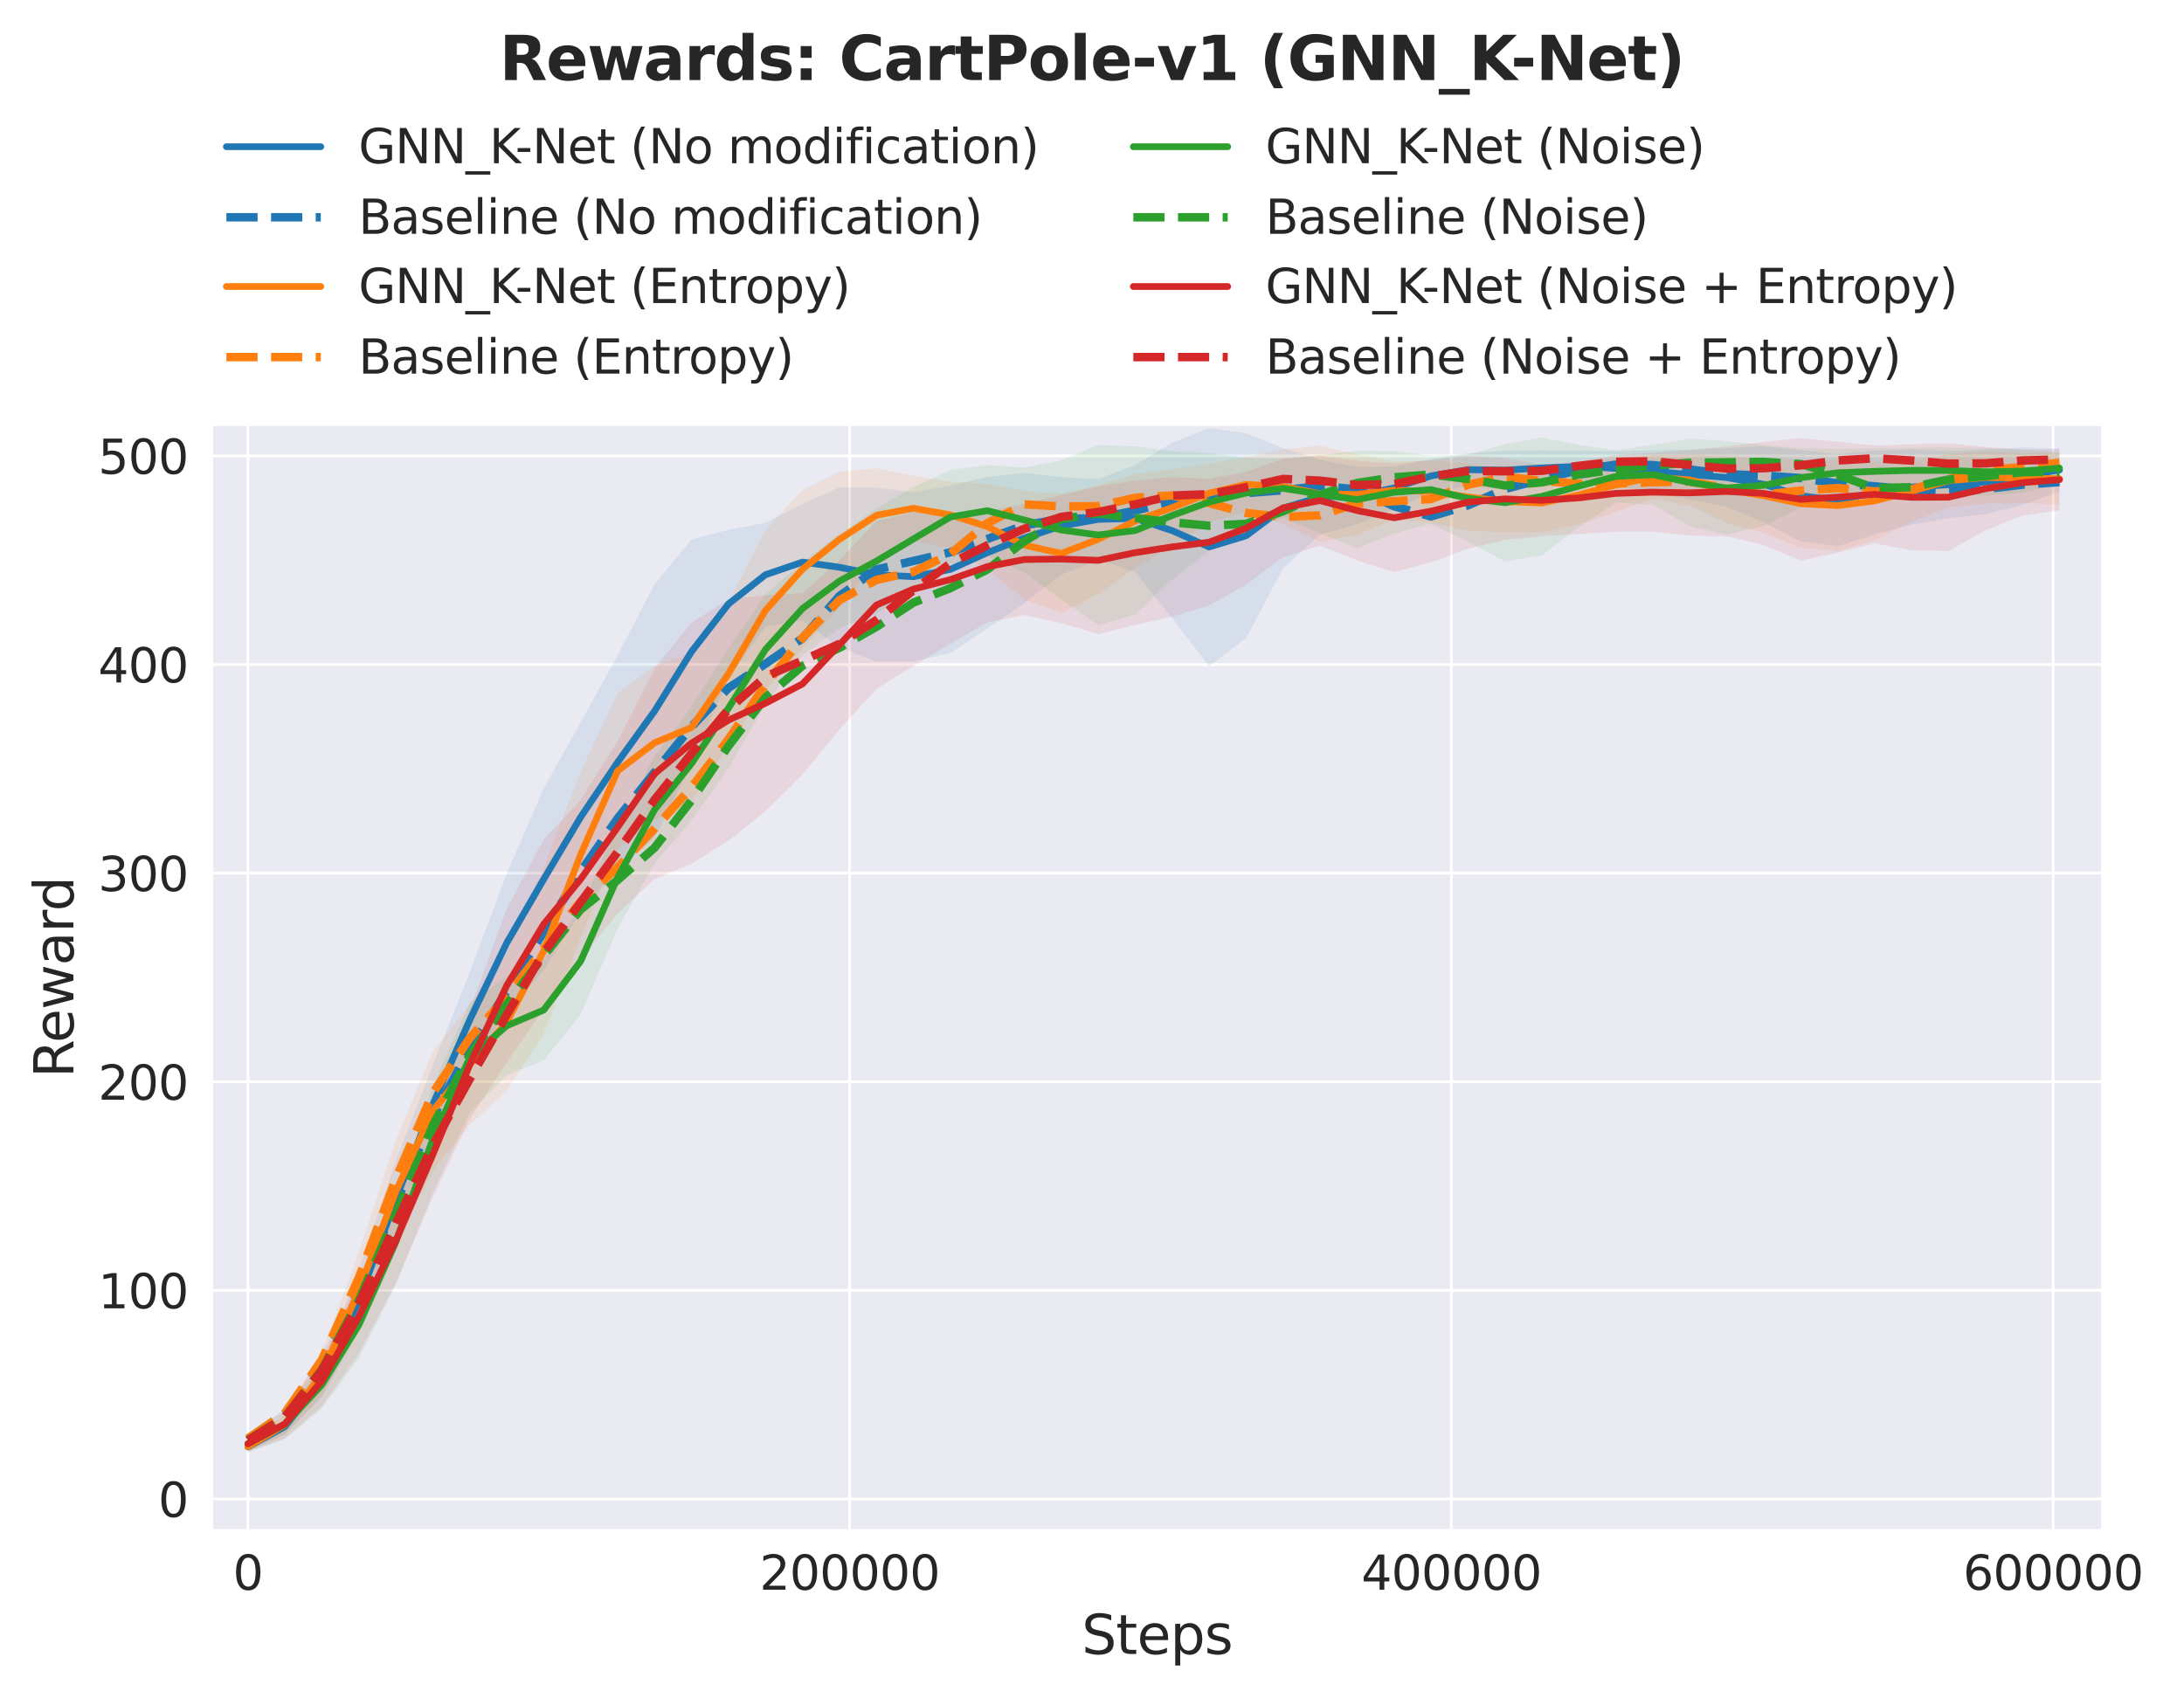 <?xml version="1.0" encoding="utf-8" standalone="no"?>
<!DOCTYPE svg PUBLIC "-//W3C//DTD SVG 1.1//EN"
  "http://www.w3.org/Graphics/SVG/1.1/DTD/svg11.dtd">
<svg xmlns:xlink="http://www.w3.org/1999/xlink" width="648pt" height="504pt" viewBox="0 0 648 504" xmlns="http://www.w3.org/2000/svg" version="1.1">
 <defs>
  <style type="text/css">*{stroke-linejoin: round; stroke-linecap: butt}</style>
 </defs>
 <g id="figure_1">
  <g id="patch_1">
   <path d="M 0 504 
L 648 504 
L 648 0 
L 0 0 
z
" style="fill: #ffffff"/>
  </g>
  <g id="axes_1">
   <g id="patch_2">
    <path d="M 62.84 454.12 
L 623.801 454.12 
L 623.801 126 
L 62.84 126 
z
" style="fill: #eaeaf2"/>
   </g>
   <g id="matplotlib.axis_1">
    <g id="xtick_1">
     <g id="line2d_1">
      <path d="M 73.552 454.12 
L 73.552 126 
" clip-path="url(#pd87ba9bb9b)" style="fill: none; stroke: #ffffff; stroke-width: 0.8; stroke-linecap: round"/>
     </g>
     <g id="text_1">
      <!-- 0 -->
      <g style="fill: #262626" transform="translate(69.098 471.758) scale(0.14 -0.14)">
       <defs>
        <path id="DejaVuSans-30" d="M 2034 4250 
Q 1547 4250 1301 3770 
Q 1056 3291 1056 2328 
Q 1056 1369 1301 889 
Q 1547 409 2034 409 
Q 2525 409 2770 889 
Q 3016 1369 3016 2328 
Q 3016 3291 2770 3770 
Q 2525 4250 2034 4250 
z
M 2034 4750 
Q 2819 4750 3233 4129 
Q 3647 3509 3647 2328 
Q 3647 1150 3233 529 
Q 2819 -91 2034 -91 
Q 1250 -91 836 529 
Q 422 1150 422 2328 
Q 422 3509 836 4129 
Q 1250 4750 2034 4750 
z
" transform="scale(0.016)"/>
       </defs>
       <use xlink:href="#DejaVuSans-30"/>
      </g>
     </g>
    </g>
    <g id="xtick_2">
     <g id="line2d_2">
      <path d="M 252.089 454.12 
L 252.089 126 
" clip-path="url(#pd87ba9bb9b)" style="fill: none; stroke: #ffffff; stroke-width: 0.8; stroke-linecap: round"/>
     </g>
     <g id="text_2">
      <!-- 200000 -->
      <g style="fill: #262626" transform="translate(225.366 471.758) scale(0.14 -0.14)">
       <defs>
        <path id="DejaVuSans-32" d="M 1228 531 
L 3431 531 
L 3431 0 
L 469 0 
L 469 531 
Q 828 903 1448 1529 
Q 2069 2156 2228 2338 
Q 2531 2678 2651 2914 
Q 2772 3150 2772 3378 
Q 2772 3750 2511 3984 
Q 2250 4219 1831 4219 
Q 1534 4219 1204 4116 
Q 875 4013 500 3803 
L 500 4441 
Q 881 4594 1212 4672 
Q 1544 4750 1819 4750 
Q 2544 4750 2975 4387 
Q 3406 4025 3406 3419 
Q 3406 3131 3298 2873 
Q 3191 2616 2906 2266 
Q 2828 2175 2409 1742 
Q 1991 1309 1228 531 
z
" transform="scale(0.016)"/>
       </defs>
       <use xlink:href="#DejaVuSans-32"/>
       <use xlink:href="#DejaVuSans-30" transform="translate(63.623 0)"/>
       <use xlink:href="#DejaVuSans-30" transform="translate(127.246 0)"/>
       <use xlink:href="#DejaVuSans-30" transform="translate(190.869 0)"/>
       <use xlink:href="#DejaVuSans-30" transform="translate(254.492 0)"/>
       <use xlink:href="#DejaVuSans-30" transform="translate(318.115 0)"/>
      </g>
     </g>
    </g>
    <g id="xtick_3">
     <g id="line2d_3">
      <path d="M 430.625 454.12 
L 430.625 126 
" clip-path="url(#pd87ba9bb9b)" style="fill: none; stroke: #ffffff; stroke-width: 0.8; stroke-linecap: round"/>
     </g>
     <g id="text_3">
      <!-- 400000 -->
      <g style="fill: #262626" transform="translate(403.903 471.758) scale(0.14 -0.14)">
       <defs>
        <path id="DejaVuSans-34" d="M 2419 4116 
L 825 1625 
L 2419 1625 
L 2419 4116 
z
M 2253 4666 
L 3047 4666 
L 3047 1625 
L 3713 1625 
L 3713 1100 
L 3047 1100 
L 3047 0 
L 2419 0 
L 2419 1100 
L 313 1100 
L 313 1709 
L 2253 4666 
z
" transform="scale(0.016)"/>
       </defs>
       <use xlink:href="#DejaVuSans-34"/>
       <use xlink:href="#DejaVuSans-30" transform="translate(63.623 0)"/>
       <use xlink:href="#DejaVuSans-30" transform="translate(127.246 0)"/>
       <use xlink:href="#DejaVuSans-30" transform="translate(190.869 0)"/>
       <use xlink:href="#DejaVuSans-30" transform="translate(254.492 0)"/>
       <use xlink:href="#DejaVuSans-30" transform="translate(318.115 0)"/>
      </g>
     </g>
    </g>
    <g id="xtick_4">
     <g id="line2d_4">
      <path d="M 609.161 454.12 
L 609.161 126 
" clip-path="url(#pd87ba9bb9b)" style="fill: none; stroke: #ffffff; stroke-width: 0.8; stroke-linecap: round"/>
     </g>
     <g id="text_4">
      <!-- 600000 -->
      <g style="fill: #262626" transform="translate(582.439 471.758) scale(0.14 -0.14)">
       <defs>
        <path id="DejaVuSans-36" d="M 2113 2584 
Q 1688 2584 1439 2293 
Q 1191 2003 1191 1497 
Q 1191 994 1439 701 
Q 1688 409 2113 409 
Q 2538 409 2786 701 
Q 3034 994 3034 1497 
Q 3034 2003 2786 2293 
Q 2538 2584 2113 2584 
z
M 3366 4563 
L 3366 3988 
Q 3128 4100 2886 4159 
Q 2644 4219 2406 4219 
Q 1781 4219 1451 3797 
Q 1122 3375 1075 2522 
Q 1259 2794 1537 2939 
Q 1816 3084 2150 3084 
Q 2853 3084 3261 2657 
Q 3669 2231 3669 1497 
Q 3669 778 3244 343 
Q 2819 -91 2113 -91 
Q 1303 -91 875 529 
Q 447 1150 447 2328 
Q 447 3434 972 4092 
Q 1497 4750 2381 4750 
Q 2619 4750 2861 4703 
Q 3103 4656 3366 4563 
z
" transform="scale(0.016)"/>
       </defs>
       <use xlink:href="#DejaVuSans-36"/>
       <use xlink:href="#DejaVuSans-30" transform="translate(63.623 0)"/>
       <use xlink:href="#DejaVuSans-30" transform="translate(127.246 0)"/>
       <use xlink:href="#DejaVuSans-30" transform="translate(190.869 0)"/>
       <use xlink:href="#DejaVuSans-30" transform="translate(254.492 0)"/>
       <use xlink:href="#DejaVuSans-30" transform="translate(318.115 0)"/>
      </g>
     </g>
    </g>
    <g id="text_5">
     <!-- Steps -->
     <g style="fill: #262626" transform="translate(320.937 490.827) scale(0.16 -0.16)">
      <defs>
       <path id="DejaVuSans-53" d="M 3425 4513 
L 3425 3897 
Q 3066 4069 2747 4153 
Q 2428 4238 2131 4238 
Q 1616 4238 1336 4038 
Q 1056 3838 1056 3469 
Q 1056 3159 1242 3001 
Q 1428 2844 1947 2747 
L 2328 2669 
Q 3034 2534 3370 2195 
Q 3706 1856 3706 1288 
Q 3706 609 3251 259 
Q 2797 -91 1919 -91 
Q 1588 -91 1214 -16 
Q 841 59 441 206 
L 441 856 
Q 825 641 1194 531 
Q 1563 422 1919 422 
Q 2459 422 2753 634 
Q 3047 847 3047 1241 
Q 3047 1584 2836 1778 
Q 2625 1972 2144 2069 
L 1759 2144 
Q 1053 2284 737 2584 
Q 422 2884 422 3419 
Q 422 4038 858 4394 
Q 1294 4750 2059 4750 
Q 2388 4750 2728 4690 
Q 3069 4631 3425 4513 
z
" transform="scale(0.016)"/>
       <path id="DejaVuSans-74" d="M 1172 4494 
L 1172 3500 
L 2356 3500 
L 2356 3053 
L 1172 3053 
L 1172 1153 
Q 1172 725 1289 603 
Q 1406 481 1766 481 
L 2356 481 
L 2356 0 
L 1766 0 
Q 1100 0 847 248 
Q 594 497 594 1153 
L 594 3053 
L 172 3053 
L 172 3500 
L 594 3500 
L 594 4494 
L 1172 4494 
z
" transform="scale(0.016)"/>
       <path id="DejaVuSans-65" d="M 3597 1894 
L 3597 1613 
L 953 1613 
Q 991 1019 1311 708 
Q 1631 397 2203 397 
Q 2534 397 2845 478 
Q 3156 559 3463 722 
L 3463 178 
Q 3153 47 2828 -22 
Q 2503 -91 2169 -91 
Q 1331 -91 842 396 
Q 353 884 353 1716 
Q 353 2575 817 3079 
Q 1281 3584 2069 3584 
Q 2775 3584 3186 3129 
Q 3597 2675 3597 1894 
z
M 3022 2063 
Q 3016 2534 2758 2815 
Q 2500 3097 2075 3097 
Q 1594 3097 1305 2825 
Q 1016 2553 972 2059 
L 3022 2063 
z
" transform="scale(0.016)"/>
       <path id="DejaVuSans-70" d="M 1159 525 
L 1159 -1331 
L 581 -1331 
L 581 3500 
L 1159 3500 
L 1159 2969 
Q 1341 3281 1617 3432 
Q 1894 3584 2278 3584 
Q 2916 3584 3314 3078 
Q 3713 2572 3713 1747 
Q 3713 922 3314 415 
Q 2916 -91 2278 -91 
Q 1894 -91 1617 61 
Q 1341 213 1159 525 
z
M 3116 1747 
Q 3116 2381 2855 2742 
Q 2594 3103 2138 3103 
Q 1681 3103 1420 2742 
Q 1159 2381 1159 1747 
Q 1159 1113 1420 752 
Q 1681 391 2138 391 
Q 2594 391 2855 752 
Q 3116 1113 3116 1747 
z
" transform="scale(0.016)"/>
       <path id="DejaVuSans-73" d="M 2834 3397 
L 2834 2853 
Q 2591 2978 2328 3040 
Q 2066 3103 1784 3103 
Q 1356 3103 1142 2972 
Q 928 2841 928 2578 
Q 928 2378 1081 2264 
Q 1234 2150 1697 2047 
L 1894 2003 
Q 2506 1872 2764 1633 
Q 3022 1394 3022 966 
Q 3022 478 2636 193 
Q 2250 -91 1575 -91 
Q 1294 -91 989 -36 
Q 684 19 347 128 
L 347 722 
Q 666 556 975 473 
Q 1284 391 1588 391 
Q 1994 391 2212 530 
Q 2431 669 2431 922 
Q 2431 1156 2273 1281 
Q 2116 1406 1581 1522 
L 1381 1569 
Q 847 1681 609 1914 
Q 372 2147 372 2553 
Q 372 3047 722 3315 
Q 1072 3584 1716 3584 
Q 2034 3584 2315 3537 
Q 2597 3491 2834 3397 
z
" transform="scale(0.016)"/>
      </defs>
      <use xlink:href="#DejaVuSans-53"/>
      <use xlink:href="#DejaVuSans-74" transform="translate(63.477 0)"/>
      <use xlink:href="#DejaVuSans-65" transform="translate(102.686 0)"/>
      <use xlink:href="#DejaVuSans-70" transform="translate(164.209 0)"/>
      <use xlink:href="#DejaVuSans-73" transform="translate(227.686 0)"/>
     </g>
    </g>
   </g>
   <g id="matplotlib.axis_2">
    <g id="ytick_1">
     <g id="line2d_5">
      <path d="M 62.84 444.834 
L 623.801 444.834 
" clip-path="url(#pd87ba9bb9b)" style="fill: none; stroke: #ffffff; stroke-width: 0.8; stroke-linecap: round"/>
     </g>
     <g id="text_6">
      <!-- 0 -->
      <g style="fill: #262626" transform="translate(46.932 450.152) scale(0.14 -0.14)">
       <use xlink:href="#DejaVuSans-30"/>
      </g>
     </g>
    </g>
    <g id="ytick_2">
     <g id="line2d_6">
      <path d="M 62.84 382.924 
L 623.801 382.924 
" clip-path="url(#pd87ba9bb9b)" style="fill: none; stroke: #ffffff; stroke-width: 0.8; stroke-linecap: round"/>
     </g>
     <g id="text_7">
      <!-- 100 -->
      <g style="fill: #262626" transform="translate(29.117 388.243) scale(0.14 -0.14)">
       <defs>
        <path id="DejaVuSans-31" d="M 794 531 
L 1825 531 
L 1825 4091 
L 703 3866 
L 703 4441 
L 1819 4666 
L 2450 4666 
L 2450 531 
L 3481 531 
L 3481 0 
L 794 0 
L 794 531 
z
" transform="scale(0.016)"/>
       </defs>
       <use xlink:href="#DejaVuSans-31"/>
       <use xlink:href="#DejaVuSans-30" transform="translate(63.623 0)"/>
       <use xlink:href="#DejaVuSans-30" transform="translate(127.246 0)"/>
      </g>
     </g>
    </g>
    <g id="ytick_3">
     <g id="line2d_7">
      <path d="M 62.84 321.015 
L 623.801 321.015 
" clip-path="url(#pd87ba9bb9b)" style="fill: none; stroke: #ffffff; stroke-width: 0.8; stroke-linecap: round"/>
     </g>
     <g id="text_8">
      <!-- 200 -->
      <g style="fill: #262626" transform="translate(29.117 326.334) scale(0.14 -0.14)">
       <use xlink:href="#DejaVuSans-32"/>
       <use xlink:href="#DejaVuSans-30" transform="translate(63.623 0)"/>
       <use xlink:href="#DejaVuSans-30" transform="translate(127.246 0)"/>
      </g>
     </g>
    </g>
    <g id="ytick_4">
     <g id="line2d_8">
      <path d="M 62.84 259.105 
L 623.801 259.105 
" clip-path="url(#pd87ba9bb9b)" style="fill: none; stroke: #ffffff; stroke-width: 0.8; stroke-linecap: round"/>
     </g>
     <g id="text_9">
      <!-- 300 -->
      <g style="fill: #262626" transform="translate(29.117 264.424) scale(0.14 -0.14)">
       <defs>
        <path id="DejaVuSans-33" d="M 2597 2516 
Q 3050 2419 3304 2112 
Q 3559 1806 3559 1356 
Q 3559 666 3084 287 
Q 2609 -91 1734 -91 
Q 1441 -91 1130 -33 
Q 819 25 488 141 
L 488 750 
Q 750 597 1062 519 
Q 1375 441 1716 441 
Q 2309 441 2620 675 
Q 2931 909 2931 1356 
Q 2931 1769 2642 2001 
Q 2353 2234 1838 2234 
L 1294 2234 
L 1294 2753 
L 1863 2753 
Q 2328 2753 2575 2939 
Q 2822 3125 2822 3475 
Q 2822 3834 2567 4026 
Q 2313 4219 1838 4219 
Q 1578 4219 1281 4162 
Q 984 4106 628 3988 
L 628 4550 
Q 988 4650 1302 4700 
Q 1616 4750 1894 4750 
Q 2613 4750 3031 4423 
Q 3450 4097 3450 3541 
Q 3450 3153 3228 2886 
Q 3006 2619 2597 2516 
z
" transform="scale(0.016)"/>
       </defs>
       <use xlink:href="#DejaVuSans-33"/>
       <use xlink:href="#DejaVuSans-30" transform="translate(63.623 0)"/>
       <use xlink:href="#DejaVuSans-30" transform="translate(127.246 0)"/>
      </g>
     </g>
    </g>
    <g id="ytick_5">
     <g id="line2d_9">
      <path d="M 62.84 197.196 
L 623.801 197.196 
" clip-path="url(#pd87ba9bb9b)" style="fill: none; stroke: #ffffff; stroke-width: 0.8; stroke-linecap: round"/>
     </g>
     <g id="text_10">
      <!-- 400 -->
      <g style="fill: #262626" transform="translate(29.117 202.515) scale(0.14 -0.14)">
       <use xlink:href="#DejaVuSans-34"/>
       <use xlink:href="#DejaVuSans-30" transform="translate(63.623 0)"/>
       <use xlink:href="#DejaVuSans-30" transform="translate(127.246 0)"/>
      </g>
     </g>
    </g>
    <g id="ytick_6">
     <g id="line2d_10">
      <path d="M 62.84 135.286 
L 623.801 135.286 
" clip-path="url(#pd87ba9bb9b)" style="fill: none; stroke: #ffffff; stroke-width: 0.8; stroke-linecap: round"/>
     </g>
     <g id="text_11">
      <!-- 500 -->
      <g style="fill: #262626" transform="translate(29.117 140.605) scale(0.14 -0.14)">
       <defs>
        <path id="DejaVuSans-35" d="M 691 4666 
L 3169 4666 
L 3169 4134 
L 1269 4134 
L 1269 2991 
Q 1406 3038 1543 3061 
Q 1681 3084 1819 3084 
Q 2600 3084 3056 2656 
Q 3513 2228 3513 1497 
Q 3513 744 3044 326 
Q 2575 -91 1722 -91 
Q 1428 -91 1123 -41 
Q 819 9 494 109 
L 494 744 
Q 775 591 1075 516 
Q 1375 441 1709 441 
Q 2250 441 2565 725 
Q 2881 1009 2881 1497 
Q 2881 1984 2565 2268 
Q 2250 2553 1709 2553 
Q 1456 2553 1204 2497 
Q 953 2441 691 2322 
L 691 4666 
z
" transform="scale(0.016)"/>
       </defs>
       <use xlink:href="#DejaVuSans-35"/>
       <use xlink:href="#DejaVuSans-30" transform="translate(63.623 0)"/>
       <use xlink:href="#DejaVuSans-30" transform="translate(127.246 0)"/>
      </g>
     </g>
    </g>
    <g id="text_12">
     <!-- Reward -->
     <g style="fill: #262626" transform="translate(21.79 319.854) rotate(-90) scale(0.16 -0.16)">
      <defs>
       <path id="DejaVuSans-52" d="M 2841 2188 
Q 3044 2119 3236 1894 
Q 3428 1669 3622 1275 
L 4263 0 
L 3584 0 
L 2988 1197 
Q 2756 1666 2539 1819 
Q 2322 1972 1947 1972 
L 1259 1972 
L 1259 0 
L 628 0 
L 628 4666 
L 2053 4666 
Q 2853 4666 3247 4331 
Q 3641 3997 3641 3322 
Q 3641 2881 3436 2590 
Q 3231 2300 2841 2188 
z
M 1259 4147 
L 1259 2491 
L 2053 2491 
Q 2509 2491 2742 2702 
Q 2975 2913 2975 3322 
Q 2975 3731 2742 3939 
Q 2509 4147 2053 4147 
L 1259 4147 
z
" transform="scale(0.016)"/>
       <path id="DejaVuSans-77" d="M 269 3500 
L 844 3500 
L 1563 769 
L 2278 3500 
L 2956 3500 
L 3675 769 
L 4391 3500 
L 4966 3500 
L 4050 0 
L 3372 0 
L 2619 2869 
L 1863 0 
L 1184 0 
L 269 3500 
z
" transform="scale(0.016)"/>
       <path id="DejaVuSans-61" d="M 2194 1759 
Q 1497 1759 1228 1600 
Q 959 1441 959 1056 
Q 959 750 1161 570 
Q 1363 391 1709 391 
Q 2188 391 2477 730 
Q 2766 1069 2766 1631 
L 2766 1759 
L 2194 1759 
z
M 3341 1997 
L 3341 0 
L 2766 0 
L 2766 531 
Q 2569 213 2275 61 
Q 1981 -91 1556 -91 
Q 1019 -91 701 211 
Q 384 513 384 1019 
Q 384 1609 779 1909 
Q 1175 2209 1959 2209 
L 2766 2209 
L 2766 2266 
Q 2766 2663 2505 2880 
Q 2244 3097 1772 3097 
Q 1472 3097 1187 3025 
Q 903 2953 641 2809 
L 641 3341 
Q 956 3463 1253 3523 
Q 1550 3584 1831 3584 
Q 2591 3584 2966 3190 
Q 3341 2797 3341 1997 
z
" transform="scale(0.016)"/>
       <path id="DejaVuSans-72" d="M 2631 2963 
Q 2534 3019 2420 3045 
Q 2306 3072 2169 3072 
Q 1681 3072 1420 2755 
Q 1159 2438 1159 1844 
L 1159 0 
L 581 0 
L 581 3500 
L 1159 3500 
L 1159 2956 
Q 1341 3275 1631 3429 
Q 1922 3584 2338 3584 
Q 2397 3584 2469 3576 
Q 2541 3569 2628 3553 
L 2631 2963 
z
" transform="scale(0.016)"/>
       <path id="DejaVuSans-64" d="M 2906 2969 
L 2906 4863 
L 3481 4863 
L 3481 0 
L 2906 0 
L 2906 525 
Q 2725 213 2448 61 
Q 2172 -91 1784 -91 
Q 1150 -91 751 415 
Q 353 922 353 1747 
Q 353 2572 751 3078 
Q 1150 3584 1784 3584 
Q 2172 3584 2448 3432 
Q 2725 3281 2906 2969 
z
M 947 1747 
Q 947 1113 1208 752 
Q 1469 391 1925 391 
Q 2381 391 2643 752 
Q 2906 1113 2906 1747 
Q 2906 2381 2643 2742 
Q 2381 3103 1925 3103 
Q 1469 3103 1208 2742 
Q 947 2381 947 1747 
z
" transform="scale(0.016)"/>
      </defs>
      <use xlink:href="#DejaVuSans-52"/>
      <use xlink:href="#DejaVuSans-65" transform="translate(64.982 0)"/>
      <use xlink:href="#DejaVuSans-77" transform="translate(126.506 0)"/>
      <use xlink:href="#DejaVuSans-61" transform="translate(208.293 0)"/>
      <use xlink:href="#DejaVuSans-72" transform="translate(269.572 0)"/>
      <use xlink:href="#DejaVuSans-64" transform="translate(308.936 0)"/>
     </g>
    </g>
   </g>
   <g id="FillBetweenPolyCollection_1">
    <path d="M 73.552 428.075 
L 73.552 430.638 
L 84.521 425.652 
L 95.491 414.51 
L 106.46 395.16 
L 117.429 367.286 
L 128.399 339.552 
L 139.368 316.855 
L 150.337 300.416 
L 161.306 287.925 
L 172.276 270.609 
L 183.245 257.917 
L 194.214 248.65 
L 205.184 226.665 
L 216.153 201.214 
L 227.122 185.975 
L 238.091 184.091 
L 249.061 192.102 
L 260.03 196.384 
L 270.999 196.236 
L 281.968 193.829 
L 292.938 186.492 
L 303.907 178.994 
L 314.876 170.564 
L 325.846 166.089 
L 336.815 169.747 
L 347.784 183.529 
L 358.753 197.655 
L 369.723 189.4 
L 380.692 168.599 
L 391.661 158.637 
L 402.631 155.635 
L 413.6 151.107 
L 424.569 146.193 
L 435.538 144.203 
L 446.508 145.275 
L 457.477 144.086 
L 468.446 142.969 
L 479.415 144.11 
L 490.385 146.17 
L 501.354 148.199 
L 512.323 150.39 
L 523.293 155.063 
L 534.262 160.694 
L 545.231 162.091 
L 556.2 158.569 
L 567.17 155.667 
L 578.139 153.777 
L 589.108 152.589 
L 600.078 149.859 
L 611.047 145.824 
L 611.047 133.09 
L 611.047 133.09 
L 600.078 132.766 
L 589.108 133.435 
L 578.139 133.9 
L 567.17 133.427 
L 556.2 133.76 
L 545.231 134.766 
L 534.262 133.565 
L 523.293 132.394 
L 512.323 133.027 
L 501.354 133.404 
L 490.385 133.624 
L 479.415 133.87 
L 468.446 133.811 
L 457.477 133.638 
L 446.508 133.772 
L 435.538 134.545 
L 424.569 136.276 
L 413.6 138.498 
L 402.631 138.583 
L 391.661 136.402 
L 380.692 132.931 
L 369.723 128.564 
L 358.753 126.968 
L 347.784 131.397 
L 336.815 137.948 
L 325.846 142.152 
L 314.876 141.599 
L 303.907 140.345 
L 292.938 141.524 
L 281.968 144.115 
L 270.999 146.033 
L 260.03 144.704 
L 249.061 144.574 
L 238.091 149.527 
L 227.122 155.133 
L 216.153 157.213 
L 205.184 160.069 
L 194.214 173.364 
L 183.245 194.499 
L 172.276 214.373 
L 161.306 233.953 
L 150.337 259.286 
L 139.368 288.492 
L 128.399 316.043 
L 117.429 344.494 
L 106.46 376.889 
L 95.491 404.49 
L 84.521 421.067 
L 73.552 428.075 
z
" clip-path="url(#pd87ba9bb9b)" style="fill: #1f77b4; fill-opacity: 0.1"/>
   </g>
   <g id="FillBetweenPolyCollection_2">
    <path d="M 73.552 427.856 
L 73.552 430.697 
L 84.521 425.795 
L 95.491 414.26 
L 106.46 394.352 
L 117.429 368.831 
L 128.399 347.467 
L 139.368 333.83 
L 150.337 323.768 
L 161.306 306.903 
L 172.276 278.213 
L 183.245 251.872 
L 194.214 243.278 
L 205.184 237.635 
L 216.153 221.284 
L 227.122 204.843 
L 238.091 192.476 
L 249.061 180.188 
L 260.03 166.885 
L 270.999 160.484 
L 281.968 162.641 
L 292.938 168.981 
L 303.907 177.878 
L 314.876 181.89 
L 325.846 176.195 
L 336.815 168.544 
L 347.784 162.088 
L 358.753 155.063 
L 369.723 151.864 
L 380.692 155.376 
L 391.661 160.87 
L 402.631 158.646 
L 413.6 154.09 
L 424.569 155.023 
L 435.538 157.512 
L 446.508 157.99 
L 457.477 157.988 
L 468.446 155.611 
L 479.415 151.89 
L 490.385 148.021 
L 501.354 149.989 
L 512.323 155.229 
L 523.293 158.164 
L 534.262 162.498 
L 545.231 163.568 
L 556.2 160.247 
L 567.17 154.853 
L 578.139 150.534 
L 589.108 149.459 
L 600.078 149.285 
L 611.047 149.705 
L 611.047 134.446 
L 611.047 134.446 
L 600.078 134.53 
L 589.108 133.939 
L 578.139 134.711 
L 567.17 136.695 
L 556.2 137.041 
L 545.231 136.53 
L 534.262 136.438 
L 523.293 136.021 
L 512.323 135.319 
L 501.354 134.867 
L 490.385 135.126 
L 479.415 135.895 
L 468.446 138.1 
L 457.477 140.555 
L 446.508 139.646 
L 435.538 137.431 
L 424.569 136.721 
L 413.6 136.828 
L 402.631 134.817 
L 391.661 132.269 
L 380.692 133.352 
L 369.723 135.612 
L 358.753 137.636 
L 347.784 139.174 
L 336.815 140.663 
L 325.846 143.869 
L 314.876 146.565 
L 303.907 145.658 
L 292.938 143.552 
L 281.968 142.913 
L 270.999 141.167 
L 260.03 138.943 
L 249.061 139.939 
L 238.091 145.378 
L 227.122 157.382 
L 216.153 178.536 
L 205.184 194.12 
L 194.214 197.55 
L 183.245 205.689 
L 172.276 228.993 
L 161.306 257.503 
L 150.337 282.993 
L 139.368 297.96 
L 128.399 312.036 
L 117.429 338.379 
L 106.46 371.689 
L 95.491 400.996 
L 84.521 419.832 
L 73.552 427.856 
z
" clip-path="url(#pd87ba9bb9b)" style="fill: #ff7f0e; fill-opacity: 0.1"/>
   </g>
   <g id="FillBetweenPolyCollection_3">
    <path d="M 73.552 425.894 
L 73.552 430.957 
L 84.521 427.082 
L 95.491 418.008 
L 106.46 403.002 
L 117.429 381.449 
L 128.399 353.938 
L 139.368 330.188 
L 150.337 318.99 
L 161.306 314.7 
L 172.276 301.088 
L 183.245 275.53 
L 194.214 256.161 
L 205.184 243.451 
L 216.153 227.945 
L 227.122 208.998 
L 238.091 194.418 
L 249.061 186.385 
L 260.03 182.14 
L 270.999 175.336 
L 281.968 167.361 
L 292.938 165.138 
L 303.907 169.843 
L 314.876 177.928 
L 325.846 185.46 
L 336.815 182.404 
L 347.784 172.002 
L 358.753 163.492 
L 369.723 156.72 
L 380.692 153.719 
L 391.661 158.224 
L 402.631 162.753 
L 413.6 158.285 
L 424.569 155.452 
L 435.538 160.762 
L 446.508 166.635 
L 457.477 164.811 
L 468.446 156.447 
L 479.415 149.131 
L 490.385 149.745 
L 501.354 156.186 
L 512.323 158.701 
L 523.293 155.984 
L 534.262 150.564 
L 545.231 147.324 
L 556.2 146.732 
L 567.17 146.285 
L 578.139 146.427 
L 589.108 147.105 
L 600.078 146.232 
L 611.047 143.588 
L 611.047 134.251 
L 611.047 134.251 
L 600.078 133.379 
L 589.108 132.943 
L 578.139 132.799 
L 567.17 132.887 
L 556.2 133.027 
L 545.231 133.276 
L 534.262 132.975 
L 523.293 132.071 
L 512.323 130.916 
L 501.354 130.166 
L 490.385 131.973 
L 479.415 133.623 
L 468.446 132.05 
L 457.477 129.807 
L 446.508 131.721 
L 435.538 135.012 
L 424.569 135.14 
L 413.6 133.895 
L 402.631 133.781 
L 391.661 135.066 
L 380.692 136.104 
L 369.723 135.883 
L 358.753 134.469 
L 347.784 133.913 
L 336.815 132.475 
L 325.846 132.056 
L 314.876 136.6 
L 303.907 138.78 
L 292.938 137.957 
L 281.968 139.475 
L 270.999 144.553 
L 260.03 150.862 
L 249.061 158.476 
L 238.091 166.764 
L 227.122 176.461 
L 216.153 192.284 
L 205.184 209.683 
L 194.214 224.374 
L 183.245 245.272 
L 172.276 269.385 
L 161.306 284.749 
L 150.337 289.812 
L 139.368 297.622 
L 128.399 322.315 
L 117.429 355.762 
L 106.46 383.396 
L 95.491 403.867 
L 84.521 418.295 
L 73.552 425.894 
z
" clip-path="url(#pd87ba9bb9b)" style="fill: #2ca02c; fill-opacity: 0.1"/>
   </g>
   <g id="FillBetweenPolyCollection_4">
    <path d="M 73.552 425.973 
L 73.552 430.901 
L 84.521 426.819 
L 95.491 417.317 
L 106.46 401.746 
L 117.429 380.665 
L 128.399 355.277 
L 139.368 332.1 
L 150.337 315.344 
L 161.306 299.388 
L 172.276 284.447 
L 183.245 271.064 
L 194.214 260.87 
L 205.184 256.29 
L 216.153 249.535 
L 227.122 240.714 
L 238.091 229.862 
L 249.061 216.431 
L 260.03 204.462 
L 270.999 197.628 
L 281.968 191.006 
L 292.938 184.702 
L 303.907 182.516 
L 314.876 184.933 
L 325.846 188.19 
L 336.815 185.408 
L 347.784 182.999 
L 358.753 179.687 
L 369.723 173.482 
L 380.692 165.336 
L 391.661 161.95 
L 402.631 166.338 
L 413.6 169.786 
L 424.569 166.872 
L 435.538 162.825 
L 446.508 160.224 
L 457.477 159.146 
L 468.446 158.466 
L 479.415 157.742 
L 490.385 157.763 
L 501.354 158.956 
L 512.323 159.166 
L 523.293 161.693 
L 534.262 166.373 
L 545.231 163.978 
L 556.2 161.212 
L 567.17 163.312 
L 578.139 163.499 
L 589.108 157.399 
L 600.078 153.031 
L 611.047 151.411 
L 611.047 133.277 
L 611.047 133.277 
L 600.078 133.415 
L 589.108 132.633 
L 578.139 131.567 
L 567.17 131.846 
L 556.2 132.193 
L 545.231 131.079 
L 534.262 130.01 
L 523.293 131.143 
L 512.323 132.5 
L 501.354 133.551 
L 490.385 134.337 
L 479.415 135.082 
L 468.446 137.028 
L 457.477 137.802 
L 446.508 135.889 
L 435.538 135.214 
L 424.569 136.52 
L 413.6 137.502 
L 402.631 136.67 
L 391.661 135.128 
L 380.692 136.104 
L 369.723 139.992 
L 358.753 142.113 
L 347.784 141.578 
L 336.815 142.588 
L 325.846 144.375 
L 314.876 146.865 
L 303.907 149.557 
L 292.938 151.602 
L 281.968 152.995 
L 270.999 152.01 
L 260.03 154.626 
L 249.061 166.259 
L 238.091 176.06 
L 227.122 176.636 
L 216.153 177.829 
L 205.184 184.754 
L 194.214 198.352 
L 183.245 219.941 
L 172.276 237.351 
L 161.306 249.152 
L 150.337 269.641 
L 139.368 299.916 
L 128.399 330.074 
L 117.429 355.811 
L 106.46 379.698 
L 95.491 402.315 
L 84.521 418.299 
L 73.552 425.973 
z
" clip-path="url(#pd87ba9bb9b)" style="fill: #d62728; fill-opacity: 0.1"/>
   </g>
   <g id="line2d_11">
    <path d="M 73.552 429.357 
L 84.521 423.359 
L 95.491 409.5 
L 106.46 386.025 
L 117.429 355.89 
L 128.399 327.797 
L 139.368 302.674 
L 150.337 279.851 
L 161.306 260.939 
L 172.276 242.491 
L 183.245 226.208 
L 194.214 211.007 
L 205.184 193.367 
L 216.153 179.213 
L 227.122 170.554 
L 238.091 166.809 
L 249.061 168.338 
L 260.03 170.544 
L 270.999 171.134 
L 281.968 168.972 
L 292.938 164.008 
L 303.907 159.67 
L 314.876 156.082 
L 325.846 154.12 
L 336.815 153.847 
L 347.784 157.463 
L 358.753 162.312 
L 369.723 158.982 
L 380.692 150.765 
L 391.661 147.52 
L 402.631 147.109 
L 413.6 144.803 
L 424.569 141.234 
L 435.538 139.374 
L 446.508 139.524 
L 457.477 138.862 
L 468.446 138.39 
L 479.415 138.99 
L 490.385 139.897 
L 501.354 140.801 
L 512.323 141.709 
L 523.293 143.728 
L 534.262 147.13 
L 545.231 148.428 
L 556.2 146.165 
L 567.17 144.547 
L 578.139 143.838 
L 589.108 143.012 
L 600.078 141.312 
L 611.047 139.457 
" clip-path="url(#pd87ba9bb9b)" style="fill: none; stroke: #1f77b4; stroke-width: 2; stroke-linecap: round"/>
   </g>
   <g id="line2d_12">
    <path d="M 73.552 426.969 
L 84.521 419.53 
L 95.491 404.494 
L 106.46 382.979 
L 117.429 357.139 
L 128.399 331.521 
L 139.368 311.219 
L 150.337 294.192 
L 161.306 276.546 
L 172.276 258.642 
L 183.245 242.871 
L 194.214 229.207 
L 205.184 215.645 
L 216.153 204.147 
L 227.122 196.968 
L 238.091 189.416 
L 249.061 176.877 
L 260.03 168.99 
L 270.999 166.464 
L 281.968 163.905 
L 292.938 159.946 
L 303.907 155.905 
L 314.876 153.923 
L 325.846 153.8 
L 336.815 151.502 
L 347.784 148.907 
L 358.753 147.395 
L 369.723 146.342 
L 380.692 145.471 
L 391.661 144.236 
L 402.631 145.229 
L 413.6 150.222 
L 424.569 153.256 
L 435.538 149.976 
L 446.508 145.113 
L 457.477 142.23 
L 468.446 139.463 
L 479.415 137.889 
L 490.385 138.001 
L 501.354 139.315 
L 512.323 140.733 
L 523.293 141.101 
L 534.262 141.877 
L 545.231 143.457 
L 556.2 144.308 
L 567.17 145.35 
L 578.139 145.752 
L 589.108 145.112 
L 600.078 143.846 
L 611.047 143.06 
" clip-path="url(#pd87ba9bb9b)" style="fill: none; stroke-dasharray: 9.25,4; stroke-dashoffset: 0; stroke: #1f77b4; stroke-width: 2.5"/>
   </g>
   <g id="line2d_13">
    <path d="M 73.552 429.277 
L 84.521 422.814 
L 95.491 407.628 
L 106.46 383.02 
L 117.429 353.605 
L 128.399 329.751 
L 139.368 315.895 
L 150.337 303.381 
L 161.306 282.203 
L 172.276 253.603 
L 183.245 228.78 
L 194.214 220.414 
L 205.184 215.877 
L 216.153 199.91 
L 227.122 181.113 
L 238.091 168.927 
L 249.061 160.064 
L 260.03 152.914 
L 270.999 150.826 
L 281.968 152.777 
L 292.938 156.266 
L 303.907 161.768 
L 314.876 164.228 
L 325.846 160.032 
L 336.815 154.604 
L 347.784 150.631 
L 358.753 146.349 
L 369.723 143.738 
L 380.692 144.364 
L 391.661 146.569 
L 402.631 146.732 
L 413.6 145.459 
L 424.569 145.872 
L 435.538 147.472 
L 446.508 148.818 
L 457.477 149.272 
L 468.446 146.855 
L 479.415 143.892 
L 490.385 141.573 
L 501.354 142.428 
L 512.323 145.274 
L 523.293 147.092 
L 534.262 149.468 
L 545.231 150.049 
L 556.2 148.644 
L 567.17 145.774 
L 578.139 142.623 
L 589.108 141.699 
L 600.078 141.908 
L 611.047 142.075 
" clip-path="url(#pd87ba9bb9b)" style="fill: none; stroke: #ff7f0e; stroke-width: 2; stroke-linecap: round"/>
   </g>
   <g id="line2d_14">
    <path d="M 73.552 426.87 
L 84.521 419.343 
L 95.491 403.549 
L 106.46 379.201 
L 117.429 349.838 
L 128.399 324.376 
L 139.368 308.064 
L 150.337 295.743 
L 161.306 281.487 
L 172.276 267.512 
L 183.245 257.394 
L 194.214 245.905 
L 205.184 233.604 
L 216.153 219.361 
L 227.122 203.227 
L 238.091 189.279 
L 249.061 178.116 
L 260.03 172.1 
L 270.999 169.687 
L 281.968 164.396 
L 292.938 155.258 
L 303.907 149.659 
L 314.876 150.296 
L 325.846 150.209 
L 336.815 147.699 
L 347.784 147.014 
L 358.753 149.289 
L 369.723 152.213 
L 380.692 153.406 
L 391.661 152.927 
L 402.631 149.413 
L 413.6 148.727 
L 424.569 148.109 
L 435.538 143.869 
L 446.508 141.475 
L 457.477 142.691 
L 468.446 143.545 
L 479.415 143.524 
L 490.385 143.109 
L 501.354 142.9 
L 512.323 144.845 
L 523.293 146.81 
L 534.262 145.583 
L 545.231 144.838 
L 556.2 145.833 
L 567.17 145.23 
L 578.139 142.084 
L 589.108 139.562 
L 600.078 138.577 
L 611.047 137.285 
" clip-path="url(#pd87ba9bb9b)" style="fill: none; stroke-dasharray: 9.25,4; stroke-dashoffset: 0; stroke: #ff7f0e; stroke-width: 2.5"/>
   </g>
   <g id="line2d_15">
    <path d="M 73.552 428.426 
L 84.521 422.688 
L 95.491 410.937 
L 106.46 393.199 
L 117.429 368.605 
L 128.399 338.127 
L 139.368 313.905 
L 150.337 304.401 
L 161.306 299.724 
L 172.276 285.237 
L 183.245 260.401 
L 194.214 240.268 
L 205.184 226.567 
L 216.153 210.115 
L 227.122 192.73 
L 238.091 180.591 
L 249.061 172.431 
L 260.03 166.501 
L 270.999 159.944 
L 281.968 153.418 
L 292.938 151.547 
L 303.907 154.312 
L 314.876 157.264 
L 325.846 158.758 
L 336.815 157.439 
L 347.784 152.958 
L 358.753 148.981 
L 369.723 146.301 
L 380.692 144.912 
L 391.661 146.645 
L 402.631 148.267 
L 413.6 146.09 
L 424.569 145.296 
L 435.538 147.887 
L 446.508 149.178 
L 457.477 147.309 
L 468.446 144.248 
L 479.415 141.377 
L 490.385 140.859 
L 501.354 143.176 
L 512.323 144.809 
L 523.293 144.028 
L 534.262 141.77 
L 545.231 140.3 
L 556.2 139.879 
L 567.17 139.586 
L 578.139 139.613 
L 589.108 140.024 
L 600.078 139.805 
L 611.047 138.92 
" clip-path="url(#pd87ba9bb9b)" style="fill: none; stroke: #2ca02c; stroke-width: 2; stroke-linecap: round"/>
   </g>
   <g id="line2d_16">
    <path d="M 73.552 427.389 
L 84.521 420.426 
L 95.491 406.409 
L 106.46 385.898 
L 117.429 360.364 
L 128.399 334.051 
L 139.368 313.102 
L 150.337 298.089 
L 161.306 283.666 
L 172.276 269.897 
L 183.245 261.159 
L 194.214 251.563 
L 205.184 237.492 
L 216.153 221.359 
L 227.122 206.993 
L 238.091 197.583 
L 249.061 192.248 
L 260.03 186.014 
L 270.999 178.824 
L 281.968 174.533 
L 292.938 169.003 
L 303.907 160.647 
L 314.876 154.037 
L 325.846 152.334 
L 336.815 153.721 
L 347.784 154.985 
L 358.753 156.003 
L 369.723 155.448 
L 380.692 151.728 
L 391.661 146.809 
L 402.631 143.334 
L 413.6 141.635 
L 424.569 140.805 
L 435.538 142.121 
L 446.508 144.084 
L 457.477 143.148 
L 468.446 140.83 
L 479.415 139.335 
L 490.385 138.139 
L 501.354 137.301 
L 512.323 137.181 
L 523.293 137.065 
L 534.262 137.695 
L 545.231 140.954 
L 556.2 144.835 
L 567.17 144.575 
L 578.139 142.293 
L 589.108 141.314 
L 600.078 140.134 
L 611.047 139.984 
" clip-path="url(#pd87ba9bb9b)" style="fill: none; stroke-dasharray: 9.25,4; stroke-dashoffset: 0; stroke: #2ca02c; stroke-width: 2.5"/>
   </g>
   <g id="line2d_17">
    <path d="M 73.552 428.437 
L 84.521 422.559 
L 95.491 409.816 
L 106.46 390.722 
L 117.429 368.238 
L 128.399 342.675 
L 139.368 316.008 
L 150.337 292.493 
L 161.306 274.27 
L 172.276 260.899 
L 183.245 245.502 
L 194.214 229.611 
L 205.184 220.522 
L 216.153 213.682 
L 227.122 208.675 
L 238.091 202.961 
L 249.061 191.345 
L 260.03 179.544 
L 270.999 174.819 
L 281.968 172.001 
L 292.938 168.152 
L 303.907 166.037 
L 314.876 165.899 
L 325.846 166.282 
L 336.815 163.998 
L 347.784 162.289 
L 358.753 160.9 
L 369.723 156.737 
L 380.692 150.72 
L 391.661 148.539 
L 402.631 151.504 
L 413.6 153.644 
L 424.569 151.696 
L 435.538 149.019 
L 446.508 148.056 
L 457.477 148.474 
L 468.446 147.747 
L 479.415 146.412 
L 490.385 146.05 
L 501.354 146.253 
L 512.323 145.833 
L 523.293 146.418 
L 534.262 148.192 
L 545.231 147.528 
L 556.2 146.702 
L 567.17 147.579 
L 578.139 147.533 
L 589.108 145.016 
L 600.078 143.223 
L 611.047 142.344 
" clip-path="url(#pd87ba9bb9b)" style="fill: none; stroke: #d62728; stroke-width: 2; stroke-linecap: round"/>
   </g>
   <g id="line2d_18">
    <path d="M 73.552 427.439 
L 84.521 420.471 
L 95.491 406.61 
L 106.46 386.831 
L 117.429 363.108 
L 128.399 339.908 
L 139.368 320.221 
L 150.337 301.158 
L 161.306 282.722 
L 172.276 267.743 
L 183.245 252.82 
L 194.214 237.321 
L 205.184 223.571 
L 216.153 210.465 
L 227.122 200.802 
L 238.091 195.997 
L 249.061 191.064 
L 260.03 184.007 
L 270.999 175.159 
L 281.968 167.237 
L 292.938 161.806 
L 303.907 156.901 
L 314.876 153.388 
L 325.846 151.917 
L 336.815 149.659 
L 347.784 147.049 
L 358.753 146.644 
L 369.723 144.584 
L 380.692 142.127 
L 391.661 142.628 
L 402.631 143.953 
L 413.6 143.659 
L 424.569 141.389 
L 435.538 139.78 
L 446.508 139.852 
L 457.477 139.724 
L 468.446 138.224 
L 479.415 137.032 
L 490.385 136.876 
L 501.354 137.958 
L 512.323 139.052 
L 523.293 138.944 
L 534.262 138.085 
L 545.231 136.653 
L 556.2 135.998 
L 567.17 136.672 
L 578.139 137.594 
L 589.108 137.496 
L 600.078 136.658 
L 611.047 136.353 
" clip-path="url(#pd87ba9bb9b)" style="fill: none; stroke-dasharray: 9.25,4; stroke-dashoffset: 0; stroke: #d62728; stroke-width: 2.5"/>
   </g>
   <g id="patch_3">
    <path d="M 62.84 454.12 
L 62.84 126 
" style="fill: none; stroke: #ffffff; stroke-width: 0.8; stroke-linejoin: miter; stroke-linecap: square"/>
   </g>
   <g id="patch_4">
    <path d="M 623.801 454.12 
L 623.801 126 
" style="fill: none; stroke: #ffffff; stroke-width: 0.8; stroke-linejoin: miter; stroke-linecap: square"/>
   </g>
   <g id="patch_5">
    <path d="M 62.84 454.12 
L 623.801 454.12 
" style="fill: none; stroke: #ffffff; stroke-width: 0.8; stroke-linejoin: miter; stroke-linecap: square"/>
   </g>
   <g id="patch_6">
    <path d="M 62.84 126 
L 623.801 126 
" style="fill: none; stroke: #ffffff; stroke-width: 0.8; stroke-linejoin: miter; stroke-linecap: square"/>
   </g>
  </g>
  <g id="text_13">
   <!-- Rewards: CartPole-v1 (GNN_K-Net) -->
   <g style="fill: #262626" transform="translate(148.186 23.757) scale(0.18 -0.18)">
    <defs>
     <path id="DejaVuSans-Bold-52" d="M 2297 2597 
Q 2675 2597 2839 2737 
Q 3003 2878 3003 3200 
Q 3003 3519 2839 3656 
Q 2675 3794 2297 3794 
L 1791 3794 
L 1791 2597 
L 2297 2597 
z
M 1791 1766 
L 1791 0 
L 588 0 
L 588 4666 
L 2425 4666 
Q 3347 4666 3776 4356 
Q 4206 4047 4206 3378 
Q 4206 2916 3982 2619 
Q 3759 2322 3309 2181 
Q 3556 2125 3751 1926 
Q 3947 1728 4147 1325 
L 4800 0 
L 3519 0 
L 2950 1159 
Q 2778 1509 2601 1637 
Q 2425 1766 2131 1766 
L 1791 1766 
z
" transform="scale(0.016)"/>
     <path id="DejaVuSans-Bold-65" d="M 4031 1759 
L 4031 1441 
L 1416 1441 
Q 1456 1047 1700 850 
Q 1944 653 2381 653 
Q 2734 653 3104 758 
Q 3475 863 3866 1075 
L 3866 213 
Q 3469 63 3072 -14 
Q 2675 -91 2278 -91 
Q 1328 -91 801 392 
Q 275 875 275 1747 
Q 275 2603 792 3093 
Q 1309 3584 2216 3584 
Q 3041 3584 3536 3087 
Q 4031 2591 4031 1759 
z
M 2881 2131 
Q 2881 2450 2695 2645 
Q 2509 2841 2209 2841 
Q 1884 2841 1681 2658 
Q 1478 2475 1428 2131 
L 2881 2131 
z
" transform="scale(0.016)"/>
     <path id="DejaVuSans-Bold-77" d="M 225 3500 
L 1313 3500 
L 1900 1088 
L 2491 3500 
L 3425 3500 
L 4013 1113 
L 4603 3500 
L 5691 3500 
L 4769 0 
L 3547 0 
L 2956 2406 
L 2369 0 
L 1147 0 
L 225 3500 
z
" transform="scale(0.016)"/>
     <path id="DejaVuSans-Bold-61" d="M 2106 1575 
Q 1756 1575 1579 1456 
Q 1403 1338 1403 1106 
Q 1403 894 1545 773 
Q 1688 653 1941 653 
Q 2256 653 2472 879 
Q 2688 1106 2688 1447 
L 2688 1575 
L 2106 1575 
z
M 3816 1997 
L 3816 0 
L 2688 0 
L 2688 519 
Q 2463 200 2181 54 
Q 1900 -91 1497 -91 
Q 953 -91 614 226 
Q 275 544 275 1050 
Q 275 1666 698 1953 
Q 1122 2241 2028 2241 
L 2688 2241 
L 2688 2328 
Q 2688 2594 2478 2717 
Q 2269 2841 1825 2841 
Q 1466 2841 1156 2769 
Q 847 2697 581 2553 
L 581 3406 
Q 941 3494 1303 3539 
Q 1666 3584 2028 3584 
Q 2975 3584 3395 3211 
Q 3816 2838 3816 1997 
z
" transform="scale(0.016)"/>
     <path id="DejaVuSans-Bold-72" d="M 3138 2547 
Q 2991 2616 2845 2648 
Q 2700 2681 2553 2681 
Q 2122 2681 1889 2404 
Q 1656 2128 1656 1613 
L 1656 0 
L 538 0 
L 538 3500 
L 1656 3500 
L 1656 2925 
Q 1872 3269 2151 3426 
Q 2431 3584 2822 3584 
Q 2878 3584 2943 3579 
Q 3009 3575 3134 3559 
L 3138 2547 
z
" transform="scale(0.016)"/>
     <path id="DejaVuSans-Bold-64" d="M 2919 2988 
L 2919 4863 
L 4044 4863 
L 4044 0 
L 2919 0 
L 2919 506 
Q 2688 197 2409 53 
Q 2131 -91 1766 -91 
Q 1119 -91 703 423 
Q 288 938 288 1747 
Q 288 2556 703 3070 
Q 1119 3584 1766 3584 
Q 2128 3584 2408 3439 
Q 2688 3294 2919 2988 
z
M 2181 722 
Q 2541 722 2730 984 
Q 2919 1247 2919 1747 
Q 2919 2247 2730 2509 
Q 2541 2772 2181 2772 
Q 1825 2772 1636 2509 
Q 1447 2247 1447 1747 
Q 1447 1247 1636 984 
Q 1825 722 2181 722 
z
" transform="scale(0.016)"/>
     <path id="DejaVuSans-Bold-73" d="M 3272 3391 
L 3272 2541 
Q 2913 2691 2578 2766 
Q 2244 2841 1947 2841 
Q 1628 2841 1473 2761 
Q 1319 2681 1319 2516 
Q 1319 2381 1436 2309 
Q 1553 2238 1856 2203 
L 2053 2175 
Q 2913 2066 3209 1816 
Q 3506 1566 3506 1031 
Q 3506 472 3093 190 
Q 2681 -91 1863 -91 
Q 1516 -91 1145 -36 
Q 775 19 384 128 
L 384 978 
Q 719 816 1070 734 
Q 1422 653 1784 653 
Q 2113 653 2278 743 
Q 2444 834 2444 1013 
Q 2444 1163 2330 1236 
Q 2216 1309 1875 1350 
L 1678 1375 
Q 931 1469 631 1722 
Q 331 1975 331 2491 
Q 331 3047 712 3315 
Q 1094 3584 1881 3584 
Q 2191 3584 2531 3537 
Q 2872 3491 3272 3391 
z
" transform="scale(0.016)"/>
     <path id="DejaVuSans-Bold-3a" d="M 716 3500 
L 1844 3500 
L 1844 2291 
L 716 2291 
L 716 3500 
z
M 716 1209 
L 1844 1209 
L 1844 0 
L 716 0 
L 716 1209 
z
" transform="scale(0.016)"/>
     <path id="DejaVuSans-Bold-20" transform="scale(0.016)"/>
     <path id="DejaVuSans-Bold-43" d="M 4288 256 
Q 3956 84 3597 -3 
Q 3238 -91 2847 -91 
Q 1681 -91 1000 561 
Q 319 1213 319 2328 
Q 319 3447 1000 4098 
Q 1681 4750 2847 4750 
Q 3238 4750 3597 4662 
Q 3956 4575 4288 4403 
L 4288 3438 
Q 3953 3666 3628 3772 
Q 3303 3878 2944 3878 
Q 2300 3878 1931 3465 
Q 1563 3053 1563 2328 
Q 1563 1606 1931 1193 
Q 2300 781 2944 781 
Q 3303 781 3628 887 
Q 3953 994 4288 1222 
L 4288 256 
z
" transform="scale(0.016)"/>
     <path id="DejaVuSans-Bold-74" d="M 1759 4494 
L 1759 3500 
L 2913 3500 
L 2913 2700 
L 1759 2700 
L 1759 1216 
Q 1759 972 1856 886 
Q 1953 800 2241 800 
L 2816 800 
L 2816 0 
L 1856 0 
Q 1194 0 917 276 
Q 641 553 641 1216 
L 641 2700 
L 84 2700 
L 84 3500 
L 641 3500 
L 641 4494 
L 1759 4494 
z
" transform="scale(0.016)"/>
     <path id="DejaVuSans-Bold-50" d="M 588 4666 
L 2584 4666 
Q 3475 4666 3951 4270 
Q 4428 3875 4428 3144 
Q 4428 2409 3951 2014 
Q 3475 1619 2584 1619 
L 1791 1619 
L 1791 0 
L 588 0 
L 588 4666 
z
M 1791 3794 
L 1791 2491 
L 2456 2491 
Q 2806 2491 2997 2661 
Q 3188 2831 3188 3144 
Q 3188 3456 2997 3625 
Q 2806 3794 2456 3794 
L 1791 3794 
z
" transform="scale(0.016)"/>
     <path id="DejaVuSans-Bold-6f" d="M 2203 2784 
Q 1831 2784 1636 2517 
Q 1441 2250 1441 1747 
Q 1441 1244 1636 976 
Q 1831 709 2203 709 
Q 2569 709 2762 976 
Q 2956 1244 2956 1747 
Q 2956 2250 2762 2517 
Q 2569 2784 2203 2784 
z
M 2203 3584 
Q 3106 3584 3614 3096 
Q 4122 2609 4122 1747 
Q 4122 884 3614 396 
Q 3106 -91 2203 -91 
Q 1297 -91 786 396 
Q 275 884 275 1747 
Q 275 2609 786 3096 
Q 1297 3584 2203 3584 
z
" transform="scale(0.016)"/>
     <path id="DejaVuSans-Bold-6c" d="M 538 4863 
L 1656 4863 
L 1656 0 
L 538 0 
L 538 4863 
z
" transform="scale(0.016)"/>
     <path id="DejaVuSans-Bold-2d" d="M 347 2297 
L 2309 2297 
L 2309 1388 
L 347 1388 
L 347 2297 
z
" transform="scale(0.016)"/>
     <path id="DejaVuSans-Bold-76" d="M 97 3500 
L 1216 3500 
L 2088 1081 
L 2956 3500 
L 4078 3500 
L 2700 0 
L 1472 0 
L 97 3500 
z
" transform="scale(0.016)"/>
     <path id="DejaVuSans-Bold-31" d="M 750 831 
L 1813 831 
L 1813 3847 
L 722 3622 
L 722 4441 
L 1806 4666 
L 2950 4666 
L 2950 831 
L 4013 831 
L 4013 0 
L 750 0 
L 750 831 
z
" transform="scale(0.016)"/>
     <path id="DejaVuSans-Bold-28" d="M 2413 -844 
L 1484 -844 
Q 1006 -72 778 623 
Q 550 1319 550 2003 
Q 550 2688 779 3389 
Q 1009 4091 1484 4856 
L 2413 4856 
Q 2013 4116 1813 3408 
Q 1613 2700 1613 2009 
Q 1613 1319 1811 609 
Q 2009 -100 2413 -844 
z
" transform="scale(0.016)"/>
     <path id="DejaVuSans-Bold-47" d="M 4781 347 
Q 4331 128 3847 18 
Q 3363 -91 2847 -91 
Q 1681 -91 1000 561 
Q 319 1213 319 2328 
Q 319 3456 1012 4103 
Q 1706 4750 2913 4750 
Q 3378 4750 3804 4662 
Q 4231 4575 4609 4403 
L 4609 3438 
Q 4219 3659 3833 3768 
Q 3447 3878 3059 3878 
Q 2341 3878 1952 3476 
Q 1563 3075 1563 2328 
Q 1563 1588 1938 1184 
Q 2313 781 3003 781 
Q 3191 781 3352 804 
Q 3513 828 3641 878 
L 3641 1784 
L 2906 1784 
L 2906 2591 
L 4781 2591 
L 4781 347 
z
" transform="scale(0.016)"/>
     <path id="DejaVuSans-Bold-4e" d="M 588 4666 
L 1931 4666 
L 3628 1466 
L 3628 4666 
L 4769 4666 
L 4769 0 
L 3425 0 
L 1728 3200 
L 1728 0 
L 588 0 
L 588 4666 
z
" transform="scale(0.016)"/>
     <path id="DejaVuSans-Bold-5f" d="M 3200 -916 
L 3200 -1509 
L 0 -1509 
L 0 -916 
L 3200 -916 
z
" transform="scale(0.016)"/>
     <path id="DejaVuSans-Bold-4b" d="M 588 4666 
L 1791 4666 
L 1791 2963 
L 3525 4666 
L 4922 4666 
L 2675 2456 
L 5153 0 
L 3647 0 
L 1791 1838 
L 1791 0 
L 588 0 
L 588 4666 
z
" transform="scale(0.016)"/>
     <path id="DejaVuSans-Bold-29" d="M 513 -844 
Q 913 -100 1113 609 
Q 1313 1319 1313 2009 
Q 1313 2700 1113 3408 
Q 913 4116 513 4856 
L 1441 4856 
Q 1916 4091 2145 3389 
Q 2375 2688 2375 2003 
Q 2375 1319 2147 623 
Q 1919 -72 1441 -844 
L 513 -844 
z
" transform="scale(0.016)"/>
    </defs>
    <use xlink:href="#DejaVuSans-Bold-52"/>
    <use xlink:href="#DejaVuSans-Bold-65" transform="translate(77.002 0)"/>
    <use xlink:href="#DejaVuSans-Bold-77" transform="translate(144.824 0)"/>
    <use xlink:href="#DejaVuSans-Bold-61" transform="translate(237.207 0)"/>
    <use xlink:href="#DejaVuSans-Bold-72" transform="translate(304.688 0)"/>
    <use xlink:href="#DejaVuSans-Bold-64" transform="translate(354.004 0)"/>
    <use xlink:href="#DejaVuSans-Bold-73" transform="translate(425.586 0)"/>
    <use xlink:href="#DejaVuSans-Bold-3a" transform="translate(485.107 0)"/>
    <use xlink:href="#DejaVuSans-Bold-20" transform="translate(525.098 0)"/>
    <use xlink:href="#DejaVuSans-Bold-43" transform="translate(559.912 0)"/>
    <use xlink:href="#DejaVuSans-Bold-61" transform="translate(633.301 0)"/>
    <use xlink:href="#DejaVuSans-Bold-72" transform="translate(700.781 0)"/>
    <use xlink:href="#DejaVuSans-Bold-74" transform="translate(750.098 0)"/>
    <use xlink:href="#DejaVuSans-Bold-50" transform="translate(797.9 0)"/>
    <use xlink:href="#DejaVuSans-Bold-6f" transform="translate(871.191 0)"/>
    <use xlink:href="#DejaVuSans-Bold-6c" transform="translate(939.893 0)"/>
    <use xlink:href="#DejaVuSans-Bold-65" transform="translate(974.17 0)"/>
    <use xlink:href="#DejaVuSans-Bold-2d" transform="translate(1041.992 0)"/>
    <use xlink:href="#DejaVuSans-Bold-76" transform="translate(1083.496 0)"/>
    <use xlink:href="#DejaVuSans-Bold-31" transform="translate(1148.682 0)"/>
    <use xlink:href="#DejaVuSans-Bold-20" transform="translate(1218.262 0)"/>
    <use xlink:href="#DejaVuSans-Bold-28" transform="translate(1253.076 0)"/>
    <use xlink:href="#DejaVuSans-Bold-47" transform="translate(1298.779 0)"/>
    <use xlink:href="#DejaVuSans-Bold-4e" transform="translate(1380.859 0)"/>
    <use xlink:href="#DejaVuSans-Bold-4e" transform="translate(1464.551 0)"/>
    <use xlink:href="#DejaVuSans-Bold-5f" transform="translate(1548.242 0)"/>
    <use xlink:href="#DejaVuSans-Bold-4b" transform="translate(1598.242 0)"/>
    <use xlink:href="#DejaVuSans-Bold-2d" transform="translate(1666.982 0)"/>
    <use xlink:href="#DejaVuSans-Bold-4e" transform="translate(1708.486 0)"/>
    <use xlink:href="#DejaVuSans-Bold-65" transform="translate(1792.178 0)"/>
    <use xlink:href="#DejaVuSans-Bold-74" transform="translate(1860 0)"/>
    <use xlink:href="#DejaVuSans-Bold-29" transform="translate(1907.803 0)"/>
   </g>
  </g>
  <g id="legend_1">
   <g id="line2d_19">
    <path d="M 67.174 43.538 
L 81.174 43.538 
L 95.174 43.538 
" style="fill: none; stroke: #1f77b4; stroke-width: 2; stroke-linecap: round"/>
   </g>
   <g id="text_14">
    <!-- GNN_K-Net (No modification) -->
    <g style="fill: #262626" transform="translate(106.374 48.438) scale(0.14 -0.14)">
     <defs>
      <path id="DejaVuSans-47" d="M 3809 666 
L 3809 1919 
L 2778 1919 
L 2778 2438 
L 4434 2438 
L 4434 434 
Q 4069 175 3628 42 
Q 3188 -91 2688 -91 
Q 1594 -91 976 548 
Q 359 1188 359 2328 
Q 359 3472 976 4111 
Q 1594 4750 2688 4750 
Q 3144 4750 3555 4637 
Q 3966 4525 4313 4306 
L 4313 3634 
Q 3963 3931 3569 4081 
Q 3175 4231 2741 4231 
Q 1884 4231 1454 3753 
Q 1025 3275 1025 2328 
Q 1025 1384 1454 906 
Q 1884 428 2741 428 
Q 3075 428 3337 486 
Q 3600 544 3809 666 
z
" transform="scale(0.016)"/>
      <path id="DejaVuSans-4e" d="M 628 4666 
L 1478 4666 
L 3547 763 
L 3547 4666 
L 4159 4666 
L 4159 0 
L 3309 0 
L 1241 3903 
L 1241 0 
L 628 0 
L 628 4666 
z
" transform="scale(0.016)"/>
      <path id="DejaVuSans-5f" d="M 3263 -1063 
L 3263 -1509 
L -63 -1509 
L -63 -1063 
L 3263 -1063 
z
" transform="scale(0.016)"/>
      <path id="DejaVuSans-4b" d="M 628 4666 
L 1259 4666 
L 1259 2694 
L 3353 4666 
L 4166 4666 
L 1850 2491 
L 4331 0 
L 3500 0 
L 1259 2247 
L 1259 0 
L 628 0 
L 628 4666 
z
" transform="scale(0.016)"/>
      <path id="DejaVuSans-2d" d="M 313 2009 
L 1997 2009 
L 1997 1497 
L 313 1497 
L 313 2009 
z
" transform="scale(0.016)"/>
      <path id="DejaVuSans-20" transform="scale(0.016)"/>
      <path id="DejaVuSans-28" d="M 1984 4856 
Q 1566 4138 1362 3434 
Q 1159 2731 1159 2009 
Q 1159 1288 1364 580 
Q 1569 -128 1984 -844 
L 1484 -844 
Q 1016 -109 783 600 
Q 550 1309 550 2009 
Q 550 2706 781 3412 
Q 1013 4119 1484 4856 
L 1984 4856 
z
" transform="scale(0.016)"/>
      <path id="DejaVuSans-6f" d="M 1959 3097 
Q 1497 3097 1228 2736 
Q 959 2375 959 1747 
Q 959 1119 1226 758 
Q 1494 397 1959 397 
Q 2419 397 2687 759 
Q 2956 1122 2956 1747 
Q 2956 2369 2687 2733 
Q 2419 3097 1959 3097 
z
M 1959 3584 
Q 2709 3584 3137 3096 
Q 3566 2609 3566 1747 
Q 3566 888 3137 398 
Q 2709 -91 1959 -91 
Q 1206 -91 779 398 
Q 353 888 353 1747 
Q 353 2609 779 3096 
Q 1206 3584 1959 3584 
z
" transform="scale(0.016)"/>
      <path id="DejaVuSans-6d" d="M 3328 2828 
Q 3544 3216 3844 3400 
Q 4144 3584 4550 3584 
Q 5097 3584 5394 3201 
Q 5691 2819 5691 2113 
L 5691 0 
L 5113 0 
L 5113 2094 
Q 5113 2597 4934 2840 
Q 4756 3084 4391 3084 
Q 3944 3084 3684 2787 
Q 3425 2491 3425 1978 
L 3425 0 
L 2847 0 
L 2847 2094 
Q 2847 2600 2669 2842 
Q 2491 3084 2119 3084 
Q 1678 3084 1418 2786 
Q 1159 2488 1159 1978 
L 1159 0 
L 581 0 
L 581 3500 
L 1159 3500 
L 1159 2956 
Q 1356 3278 1631 3431 
Q 1906 3584 2284 3584 
Q 2666 3584 2933 3390 
Q 3200 3197 3328 2828 
z
" transform="scale(0.016)"/>
      <path id="DejaVuSans-69" d="M 603 3500 
L 1178 3500 
L 1178 0 
L 603 0 
L 603 3500 
z
M 603 4863 
L 1178 4863 
L 1178 4134 
L 603 4134 
L 603 4863 
z
" transform="scale(0.016)"/>
      <path id="DejaVuSans-66" d="M 2375 4863 
L 2375 4384 
L 1825 4384 
Q 1516 4384 1395 4259 
Q 1275 4134 1275 3809 
L 1275 3500 
L 2222 3500 
L 2222 3053 
L 1275 3053 
L 1275 0 
L 697 0 
L 697 3053 
L 147 3053 
L 147 3500 
L 697 3500 
L 697 3744 
Q 697 4328 969 4595 
Q 1241 4863 1831 4863 
L 2375 4863 
z
" transform="scale(0.016)"/>
      <path id="DejaVuSans-63" d="M 3122 3366 
L 3122 2828 
Q 2878 2963 2633 3030 
Q 2388 3097 2138 3097 
Q 1578 3097 1268 2742 
Q 959 2388 959 1747 
Q 959 1106 1268 751 
Q 1578 397 2138 397 
Q 2388 397 2633 464 
Q 2878 531 3122 666 
L 3122 134 
Q 2881 22 2623 -34 
Q 2366 -91 2075 -91 
Q 1284 -91 818 406 
Q 353 903 353 1747 
Q 353 2603 823 3093 
Q 1294 3584 2113 3584 
Q 2378 3584 2631 3529 
Q 2884 3475 3122 3366 
z
" transform="scale(0.016)"/>
      <path id="DejaVuSans-6e" d="M 3513 2113 
L 3513 0 
L 2938 0 
L 2938 2094 
Q 2938 2591 2744 2837 
Q 2550 3084 2163 3084 
Q 1697 3084 1428 2787 
Q 1159 2491 1159 1978 
L 1159 0 
L 581 0 
L 581 3500 
L 1159 3500 
L 1159 2956 
Q 1366 3272 1645 3428 
Q 1925 3584 2291 3584 
Q 2894 3584 3203 3211 
Q 3513 2838 3513 2113 
z
" transform="scale(0.016)"/>
      <path id="DejaVuSans-29" d="M 513 4856 
L 1013 4856 
Q 1481 4119 1714 3412 
Q 1947 2706 1947 2009 
Q 1947 1309 1714 600 
Q 1481 -109 1013 -844 
L 513 -844 
Q 928 -128 1133 580 
Q 1338 1288 1338 2009 
Q 1338 2731 1133 3434 
Q 928 4138 513 4856 
z
" transform="scale(0.016)"/>
     </defs>
     <use xlink:href="#DejaVuSans-47"/>
     <use xlink:href="#DejaVuSans-4e" transform="translate(77.49 0)"/>
     <use xlink:href="#DejaVuSans-4e" transform="translate(152.295 0)"/>
     <use xlink:href="#DejaVuSans-5f" transform="translate(227.1 0)"/>
     <use xlink:href="#DejaVuSans-4b" transform="translate(277.1 0)"/>
     <use xlink:href="#DejaVuSans-2d" transform="translate(332.176 0)"/>
     <use xlink:href="#DejaVuSans-4e" transform="translate(368.26 0)"/>
     <use xlink:href="#DejaVuSans-65" transform="translate(443.064 0)"/>
     <use xlink:href="#DejaVuSans-74" transform="translate(504.588 0)"/>
     <use xlink:href="#DejaVuSans-20" transform="translate(543.797 0)"/>
     <use xlink:href="#DejaVuSans-28" transform="translate(575.584 0)"/>
     <use xlink:href="#DejaVuSans-4e" transform="translate(614.598 0)"/>
     <use xlink:href="#DejaVuSans-6f" transform="translate(689.402 0)"/>
     <use xlink:href="#DejaVuSans-20" transform="translate(750.584 0)"/>
     <use xlink:href="#DejaVuSans-6d" transform="translate(782.371 0)"/>
     <use xlink:href="#DejaVuSans-6f" transform="translate(879.783 0)"/>
     <use xlink:href="#DejaVuSans-64" transform="translate(940.965 0)"/>
     <use xlink:href="#DejaVuSans-69" transform="translate(1004.441 0)"/>
     <use xlink:href="#DejaVuSans-66" transform="translate(1032.225 0)"/>
     <use xlink:href="#DejaVuSans-69" transform="translate(1067.43 0)"/>
     <use xlink:href="#DejaVuSans-63" transform="translate(1095.213 0)"/>
     <use xlink:href="#DejaVuSans-61" transform="translate(1150.193 0)"/>
     <use xlink:href="#DejaVuSans-74" transform="translate(1211.473 0)"/>
     <use xlink:href="#DejaVuSans-69" transform="translate(1250.682 0)"/>
     <use xlink:href="#DejaVuSans-6f" transform="translate(1278.465 0)"/>
     <use xlink:href="#DejaVuSans-6e" transform="translate(1339.646 0)"/>
     <use xlink:href="#DejaVuSans-29" transform="translate(1403.025 0)"/>
    </g>
   </g>
   <g id="line2d_20">
    <path d="M 67.174 64.477 
L 81.174 64.477 
L 95.174 64.477 
" style="fill: none; stroke-dasharray: 9.25,4; stroke-dashoffset: 0; stroke: #1f77b4; stroke-width: 2.5"/>
   </g>
   <g id="text_15">
    <!-- Baseline (No modification) -->
    <g style="fill: #262626" transform="translate(106.374 69.377) scale(0.14 -0.14)">
     <defs>
      <path id="DejaVuSans-42" d="M 1259 2228 
L 1259 519 
L 2272 519 
Q 2781 519 3026 730 
Q 3272 941 3272 1375 
Q 3272 1813 3026 2020 
Q 2781 2228 2272 2228 
L 1259 2228 
z
M 1259 4147 
L 1259 2741 
L 2194 2741 
Q 2656 2741 2882 2914 
Q 3109 3088 3109 3444 
Q 3109 3797 2882 3972 
Q 2656 4147 2194 4147 
L 1259 4147 
z
M 628 4666 
L 2241 4666 
Q 2963 4666 3353 4366 
Q 3744 4066 3744 3513 
Q 3744 3084 3544 2831 
Q 3344 2578 2956 2516 
Q 3422 2416 3680 2098 
Q 3938 1781 3938 1306 
Q 3938 681 3513 340 
Q 3088 0 2303 0 
L 628 0 
L 628 4666 
z
" transform="scale(0.016)"/>
      <path id="DejaVuSans-6c" d="M 603 4863 
L 1178 4863 
L 1178 0 
L 603 0 
L 603 4863 
z
" transform="scale(0.016)"/>
     </defs>
     <use xlink:href="#DejaVuSans-42"/>
     <use xlink:href="#DejaVuSans-61" transform="translate(68.604 0)"/>
     <use xlink:href="#DejaVuSans-73" transform="translate(129.883 0)"/>
     <use xlink:href="#DejaVuSans-65" transform="translate(181.982 0)"/>
     <use xlink:href="#DejaVuSans-6c" transform="translate(243.506 0)"/>
     <use xlink:href="#DejaVuSans-69" transform="translate(271.289 0)"/>
     <use xlink:href="#DejaVuSans-6e" transform="translate(299.072 0)"/>
     <use xlink:href="#DejaVuSans-65" transform="translate(362.451 0)"/>
     <use xlink:href="#DejaVuSans-20" transform="translate(423.975 0)"/>
     <use xlink:href="#DejaVuSans-28" transform="translate(455.762 0)"/>
     <use xlink:href="#DejaVuSans-4e" transform="translate(494.775 0)"/>
     <use xlink:href="#DejaVuSans-6f" transform="translate(569.58 0)"/>
     <use xlink:href="#DejaVuSans-20" transform="translate(630.762 0)"/>
     <use xlink:href="#DejaVuSans-6d" transform="translate(662.549 0)"/>
     <use xlink:href="#DejaVuSans-6f" transform="translate(759.961 0)"/>
     <use xlink:href="#DejaVuSans-64" transform="translate(821.143 0)"/>
     <use xlink:href="#DejaVuSans-69" transform="translate(884.619 0)"/>
     <use xlink:href="#DejaVuSans-66" transform="translate(912.402 0)"/>
     <use xlink:href="#DejaVuSans-69" transform="translate(947.607 0)"/>
     <use xlink:href="#DejaVuSans-63" transform="translate(975.391 0)"/>
     <use xlink:href="#DejaVuSans-61" transform="translate(1030.371 0)"/>
     <use xlink:href="#DejaVuSans-74" transform="translate(1091.65 0)"/>
     <use xlink:href="#DejaVuSans-69" transform="translate(1130.859 0)"/>
     <use xlink:href="#DejaVuSans-6f" transform="translate(1158.643 0)"/>
     <use xlink:href="#DejaVuSans-6e" transform="translate(1219.824 0)"/>
     <use xlink:href="#DejaVuSans-29" transform="translate(1283.203 0)"/>
    </g>
   </g>
   <g id="line2d_21">
    <path d="M 67.174 85.026 
L 81.174 85.026 
L 95.174 85.026 
" style="fill: none; stroke: #ff7f0e; stroke-width: 2; stroke-linecap: round"/>
   </g>
   <g id="text_16">
    <!-- GNN_K-Net (Entropy) -->
    <g style="fill: #262626" transform="translate(106.374 89.926) scale(0.14 -0.14)">
     <defs>
      <path id="DejaVuSans-45" d="M 628 4666 
L 3578 4666 
L 3578 4134 
L 1259 4134 
L 1259 2753 
L 3481 2753 
L 3481 2222 
L 1259 2222 
L 1259 531 
L 3634 531 
L 3634 0 
L 628 0 
L 628 4666 
z
" transform="scale(0.016)"/>
      <path id="DejaVuSans-79" d="M 2059 -325 
Q 1816 -950 1584 -1140 
Q 1353 -1331 966 -1331 
L 506 -1331 
L 506 -850 
L 844 -850 
Q 1081 -850 1212 -737 
Q 1344 -625 1503 -206 
L 1606 56 
L 191 3500 
L 800 3500 
L 1894 763 
L 2988 3500 
L 3597 3500 
L 2059 -325 
z
" transform="scale(0.016)"/>
     </defs>
     <use xlink:href="#DejaVuSans-47"/>
     <use xlink:href="#DejaVuSans-4e" transform="translate(77.49 0)"/>
     <use xlink:href="#DejaVuSans-4e" transform="translate(152.295 0)"/>
     <use xlink:href="#DejaVuSans-5f" transform="translate(227.1 0)"/>
     <use xlink:href="#DejaVuSans-4b" transform="translate(277.1 0)"/>
     <use xlink:href="#DejaVuSans-2d" transform="translate(332.176 0)"/>
     <use xlink:href="#DejaVuSans-4e" transform="translate(368.26 0)"/>
     <use xlink:href="#DejaVuSans-65" transform="translate(443.064 0)"/>
     <use xlink:href="#DejaVuSans-74" transform="translate(504.588 0)"/>
     <use xlink:href="#DejaVuSans-20" transform="translate(543.797 0)"/>
     <use xlink:href="#DejaVuSans-28" transform="translate(575.584 0)"/>
     <use xlink:href="#DejaVuSans-45" transform="translate(614.598 0)"/>
     <use xlink:href="#DejaVuSans-6e" transform="translate(677.781 0)"/>
     <use xlink:href="#DejaVuSans-74" transform="translate(741.16 0)"/>
     <use xlink:href="#DejaVuSans-72" transform="translate(780.369 0)"/>
     <use xlink:href="#DejaVuSans-6f" transform="translate(819.232 0)"/>
     <use xlink:href="#DejaVuSans-70" transform="translate(880.414 0)"/>
     <use xlink:href="#DejaVuSans-79" transform="translate(943.891 0)"/>
     <use xlink:href="#DejaVuSans-29" transform="translate(1003.07 0)"/>
    </g>
   </g>
   <g id="line2d_22">
    <path d="M 67.174 105.965 
L 81.174 105.965 
L 95.174 105.965 
" style="fill: none; stroke-dasharray: 9.25,4; stroke-dashoffset: 0; stroke: #ff7f0e; stroke-width: 2.5"/>
   </g>
   <g id="text_17">
    <!-- Baseline (Entropy) -->
    <g style="fill: #262626" transform="translate(106.374 110.865) scale(0.14 -0.14)">
     <use xlink:href="#DejaVuSans-42"/>
     <use xlink:href="#DejaVuSans-61" transform="translate(68.604 0)"/>
     <use xlink:href="#DejaVuSans-73" transform="translate(129.883 0)"/>
     <use xlink:href="#DejaVuSans-65" transform="translate(181.982 0)"/>
     <use xlink:href="#DejaVuSans-6c" transform="translate(243.506 0)"/>
     <use xlink:href="#DejaVuSans-69" transform="translate(271.289 0)"/>
     <use xlink:href="#DejaVuSans-6e" transform="translate(299.072 0)"/>
     <use xlink:href="#DejaVuSans-65" transform="translate(362.451 0)"/>
     <use xlink:href="#DejaVuSans-20" transform="translate(423.975 0)"/>
     <use xlink:href="#DejaVuSans-28" transform="translate(455.762 0)"/>
     <use xlink:href="#DejaVuSans-45" transform="translate(494.775 0)"/>
     <use xlink:href="#DejaVuSans-6e" transform="translate(557.959 0)"/>
     <use xlink:href="#DejaVuSans-74" transform="translate(621.338 0)"/>
     <use xlink:href="#DejaVuSans-72" transform="translate(660.547 0)"/>
     <use xlink:href="#DejaVuSans-6f" transform="translate(699.41 0)"/>
     <use xlink:href="#DejaVuSans-70" transform="translate(760.592 0)"/>
     <use xlink:href="#DejaVuSans-79" transform="translate(824.068 0)"/>
     <use xlink:href="#DejaVuSans-29" transform="translate(883.248 0)"/>
    </g>
   </g>
   <g id="line2d_23">
    <path d="M 336.263 43.538 
L 350.263 43.538 
L 364.263 43.538 
" style="fill: none; stroke: #2ca02c; stroke-width: 2; stroke-linecap: round"/>
   </g>
   <g id="text_18">
    <!-- GNN_K-Net (Noise) -->
    <g style="fill: #262626" transform="translate(375.463 48.438) scale(0.14 -0.14)">
     <use xlink:href="#DejaVuSans-47"/>
     <use xlink:href="#DejaVuSans-4e" transform="translate(77.49 0)"/>
     <use xlink:href="#DejaVuSans-4e" transform="translate(152.295 0)"/>
     <use xlink:href="#DejaVuSans-5f" transform="translate(227.1 0)"/>
     <use xlink:href="#DejaVuSans-4b" transform="translate(277.1 0)"/>
     <use xlink:href="#DejaVuSans-2d" transform="translate(332.176 0)"/>
     <use xlink:href="#DejaVuSans-4e" transform="translate(368.26 0)"/>
     <use xlink:href="#DejaVuSans-65" transform="translate(443.064 0)"/>
     <use xlink:href="#DejaVuSans-74" transform="translate(504.588 0)"/>
     <use xlink:href="#DejaVuSans-20" transform="translate(543.797 0)"/>
     <use xlink:href="#DejaVuSans-28" transform="translate(575.584 0)"/>
     <use xlink:href="#DejaVuSans-4e" transform="translate(614.598 0)"/>
     <use xlink:href="#DejaVuSans-6f" transform="translate(689.402 0)"/>
     <use xlink:href="#DejaVuSans-69" transform="translate(750.584 0)"/>
     <use xlink:href="#DejaVuSans-73" transform="translate(778.367 0)"/>
     <use xlink:href="#DejaVuSans-65" transform="translate(830.467 0)"/>
     <use xlink:href="#DejaVuSans-29" transform="translate(891.99 0)"/>
    </g>
   </g>
   <g id="line2d_24">
    <path d="M 336.263 64.477 
L 350.263 64.477 
L 364.263 64.477 
" style="fill: none; stroke-dasharray: 9.25,4; stroke-dashoffset: 0; stroke: #2ca02c; stroke-width: 2.5"/>
   </g>
   <g id="text_19">
    <!-- Baseline (Noise) -->
    <g style="fill: #262626" transform="translate(375.463 69.377) scale(0.14 -0.14)">
     <use xlink:href="#DejaVuSans-42"/>
     <use xlink:href="#DejaVuSans-61" transform="translate(68.604 0)"/>
     <use xlink:href="#DejaVuSans-73" transform="translate(129.883 0)"/>
     <use xlink:href="#DejaVuSans-65" transform="translate(181.982 0)"/>
     <use xlink:href="#DejaVuSans-6c" transform="translate(243.506 0)"/>
     <use xlink:href="#DejaVuSans-69" transform="translate(271.289 0)"/>
     <use xlink:href="#DejaVuSans-6e" transform="translate(299.072 0)"/>
     <use xlink:href="#DejaVuSans-65" transform="translate(362.451 0)"/>
     <use xlink:href="#DejaVuSans-20" transform="translate(423.975 0)"/>
     <use xlink:href="#DejaVuSans-28" transform="translate(455.762 0)"/>
     <use xlink:href="#DejaVuSans-4e" transform="translate(494.775 0)"/>
     <use xlink:href="#DejaVuSans-6f" transform="translate(569.58 0)"/>
     <use xlink:href="#DejaVuSans-69" transform="translate(630.762 0)"/>
     <use xlink:href="#DejaVuSans-73" transform="translate(658.545 0)"/>
     <use xlink:href="#DejaVuSans-65" transform="translate(710.645 0)"/>
     <use xlink:href="#DejaVuSans-29" transform="translate(772.168 0)"/>
    </g>
   </g>
   <g id="line2d_25">
    <path d="M 336.263 85.026 
L 350.263 85.026 
L 364.263 85.026 
" style="fill: none; stroke: #d62728; stroke-width: 2; stroke-linecap: round"/>
   </g>
   <g id="text_20">
    <!-- GNN_K-Net (Noise + Entropy) -->
    <g style="fill: #262626" transform="translate(375.463 89.926) scale(0.14 -0.14)">
     <defs>
      <path id="DejaVuSans-2b" d="M 2944 4013 
L 2944 2272 
L 4684 2272 
L 4684 1741 
L 2944 1741 
L 2944 0 
L 2419 0 
L 2419 1741 
L 678 1741 
L 678 2272 
L 2419 2272 
L 2419 4013 
L 2944 4013 
z
" transform="scale(0.016)"/>
     </defs>
     <use xlink:href="#DejaVuSans-47"/>
     <use xlink:href="#DejaVuSans-4e" transform="translate(77.49 0)"/>
     <use xlink:href="#DejaVuSans-4e" transform="translate(152.295 0)"/>
     <use xlink:href="#DejaVuSans-5f" transform="translate(227.1 0)"/>
     <use xlink:href="#DejaVuSans-4b" transform="translate(277.1 0)"/>
     <use xlink:href="#DejaVuSans-2d" transform="translate(332.176 0)"/>
     <use xlink:href="#DejaVuSans-4e" transform="translate(368.26 0)"/>
     <use xlink:href="#DejaVuSans-65" transform="translate(443.064 0)"/>
     <use xlink:href="#DejaVuSans-74" transform="translate(504.588 0)"/>
     <use xlink:href="#DejaVuSans-20" transform="translate(543.797 0)"/>
     <use xlink:href="#DejaVuSans-28" transform="translate(575.584 0)"/>
     <use xlink:href="#DejaVuSans-4e" transform="translate(614.598 0)"/>
     <use xlink:href="#DejaVuSans-6f" transform="translate(689.402 0)"/>
     <use xlink:href="#DejaVuSans-69" transform="translate(750.584 0)"/>
     <use xlink:href="#DejaVuSans-73" transform="translate(778.367 0)"/>
     <use xlink:href="#DejaVuSans-65" transform="translate(830.467 0)"/>
     <use xlink:href="#DejaVuSans-20" transform="translate(891.99 0)"/>
     <use xlink:href="#DejaVuSans-2b" transform="translate(923.777 0)"/>
     <use xlink:href="#DejaVuSans-20" transform="translate(1007.566 0)"/>
     <use xlink:href="#DejaVuSans-45" transform="translate(1039.354 0)"/>
     <use xlink:href="#DejaVuSans-6e" transform="translate(1102.537 0)"/>
     <use xlink:href="#DejaVuSans-74" transform="translate(1165.916 0)"/>
     <use xlink:href="#DejaVuSans-72" transform="translate(1205.125 0)"/>
     <use xlink:href="#DejaVuSans-6f" transform="translate(1243.988 0)"/>
     <use xlink:href="#DejaVuSans-70" transform="translate(1305.17 0)"/>
     <use xlink:href="#DejaVuSans-79" transform="translate(1368.646 0)"/>
     <use xlink:href="#DejaVuSans-29" transform="translate(1427.826 0)"/>
    </g>
   </g>
   <g id="line2d_26">
    <path d="M 336.263 105.965 
L 350.263 105.965 
L 364.263 105.965 
" style="fill: none; stroke-dasharray: 9.25,4; stroke-dashoffset: 0; stroke: #d62728; stroke-width: 2.5"/>
   </g>
   <g id="text_21">
    <!-- Baseline (Noise + Entropy) -->
    <g style="fill: #262626" transform="translate(375.463 110.865) scale(0.14 -0.14)">
     <use xlink:href="#DejaVuSans-42"/>
     <use xlink:href="#DejaVuSans-61" transform="translate(68.604 0)"/>
     <use xlink:href="#DejaVuSans-73" transform="translate(129.883 0)"/>
     <use xlink:href="#DejaVuSans-65" transform="translate(181.982 0)"/>
     <use xlink:href="#DejaVuSans-6c" transform="translate(243.506 0)"/>
     <use xlink:href="#DejaVuSans-69" transform="translate(271.289 0)"/>
     <use xlink:href="#DejaVuSans-6e" transform="translate(299.072 0)"/>
     <use xlink:href="#DejaVuSans-65" transform="translate(362.451 0)"/>
     <use xlink:href="#DejaVuSans-20" transform="translate(423.975 0)"/>
     <use xlink:href="#DejaVuSans-28" transform="translate(455.762 0)"/>
     <use xlink:href="#DejaVuSans-4e" transform="translate(494.775 0)"/>
     <use xlink:href="#DejaVuSans-6f" transform="translate(569.58 0)"/>
     <use xlink:href="#DejaVuSans-69" transform="translate(630.762 0)"/>
     <use xlink:href="#DejaVuSans-73" transform="translate(658.545 0)"/>
     <use xlink:href="#DejaVuSans-65" transform="translate(710.645 0)"/>
     <use xlink:href="#DejaVuSans-20" transform="translate(772.168 0)"/>
     <use xlink:href="#DejaVuSans-2b" transform="translate(803.955 0)"/>
     <use xlink:href="#DejaVuSans-20" transform="translate(887.744 0)"/>
     <use xlink:href="#DejaVuSans-45" transform="translate(919.531 0)"/>
     <use xlink:href="#DejaVuSans-6e" transform="translate(982.715 0)"/>
     <use xlink:href="#DejaVuSans-74" transform="translate(1046.094 0)"/>
     <use xlink:href="#DejaVuSans-72" transform="translate(1085.303 0)"/>
     <use xlink:href="#DejaVuSans-6f" transform="translate(1124.166 0)"/>
     <use xlink:href="#DejaVuSans-70" transform="translate(1185.348 0)"/>
     <use xlink:href="#DejaVuSans-79" transform="translate(1248.824 0)"/>
     <use xlink:href="#DejaVuSans-29" transform="translate(1308.004 0)"/>
    </g>
   </g>
  </g>
 </g>
 <defs>
  <clipPath id="pd87ba9bb9b">
   <rect x="62.84" y="126" width="560.961" height="328.12"/>
  </clipPath>
 </defs>
</svg>
